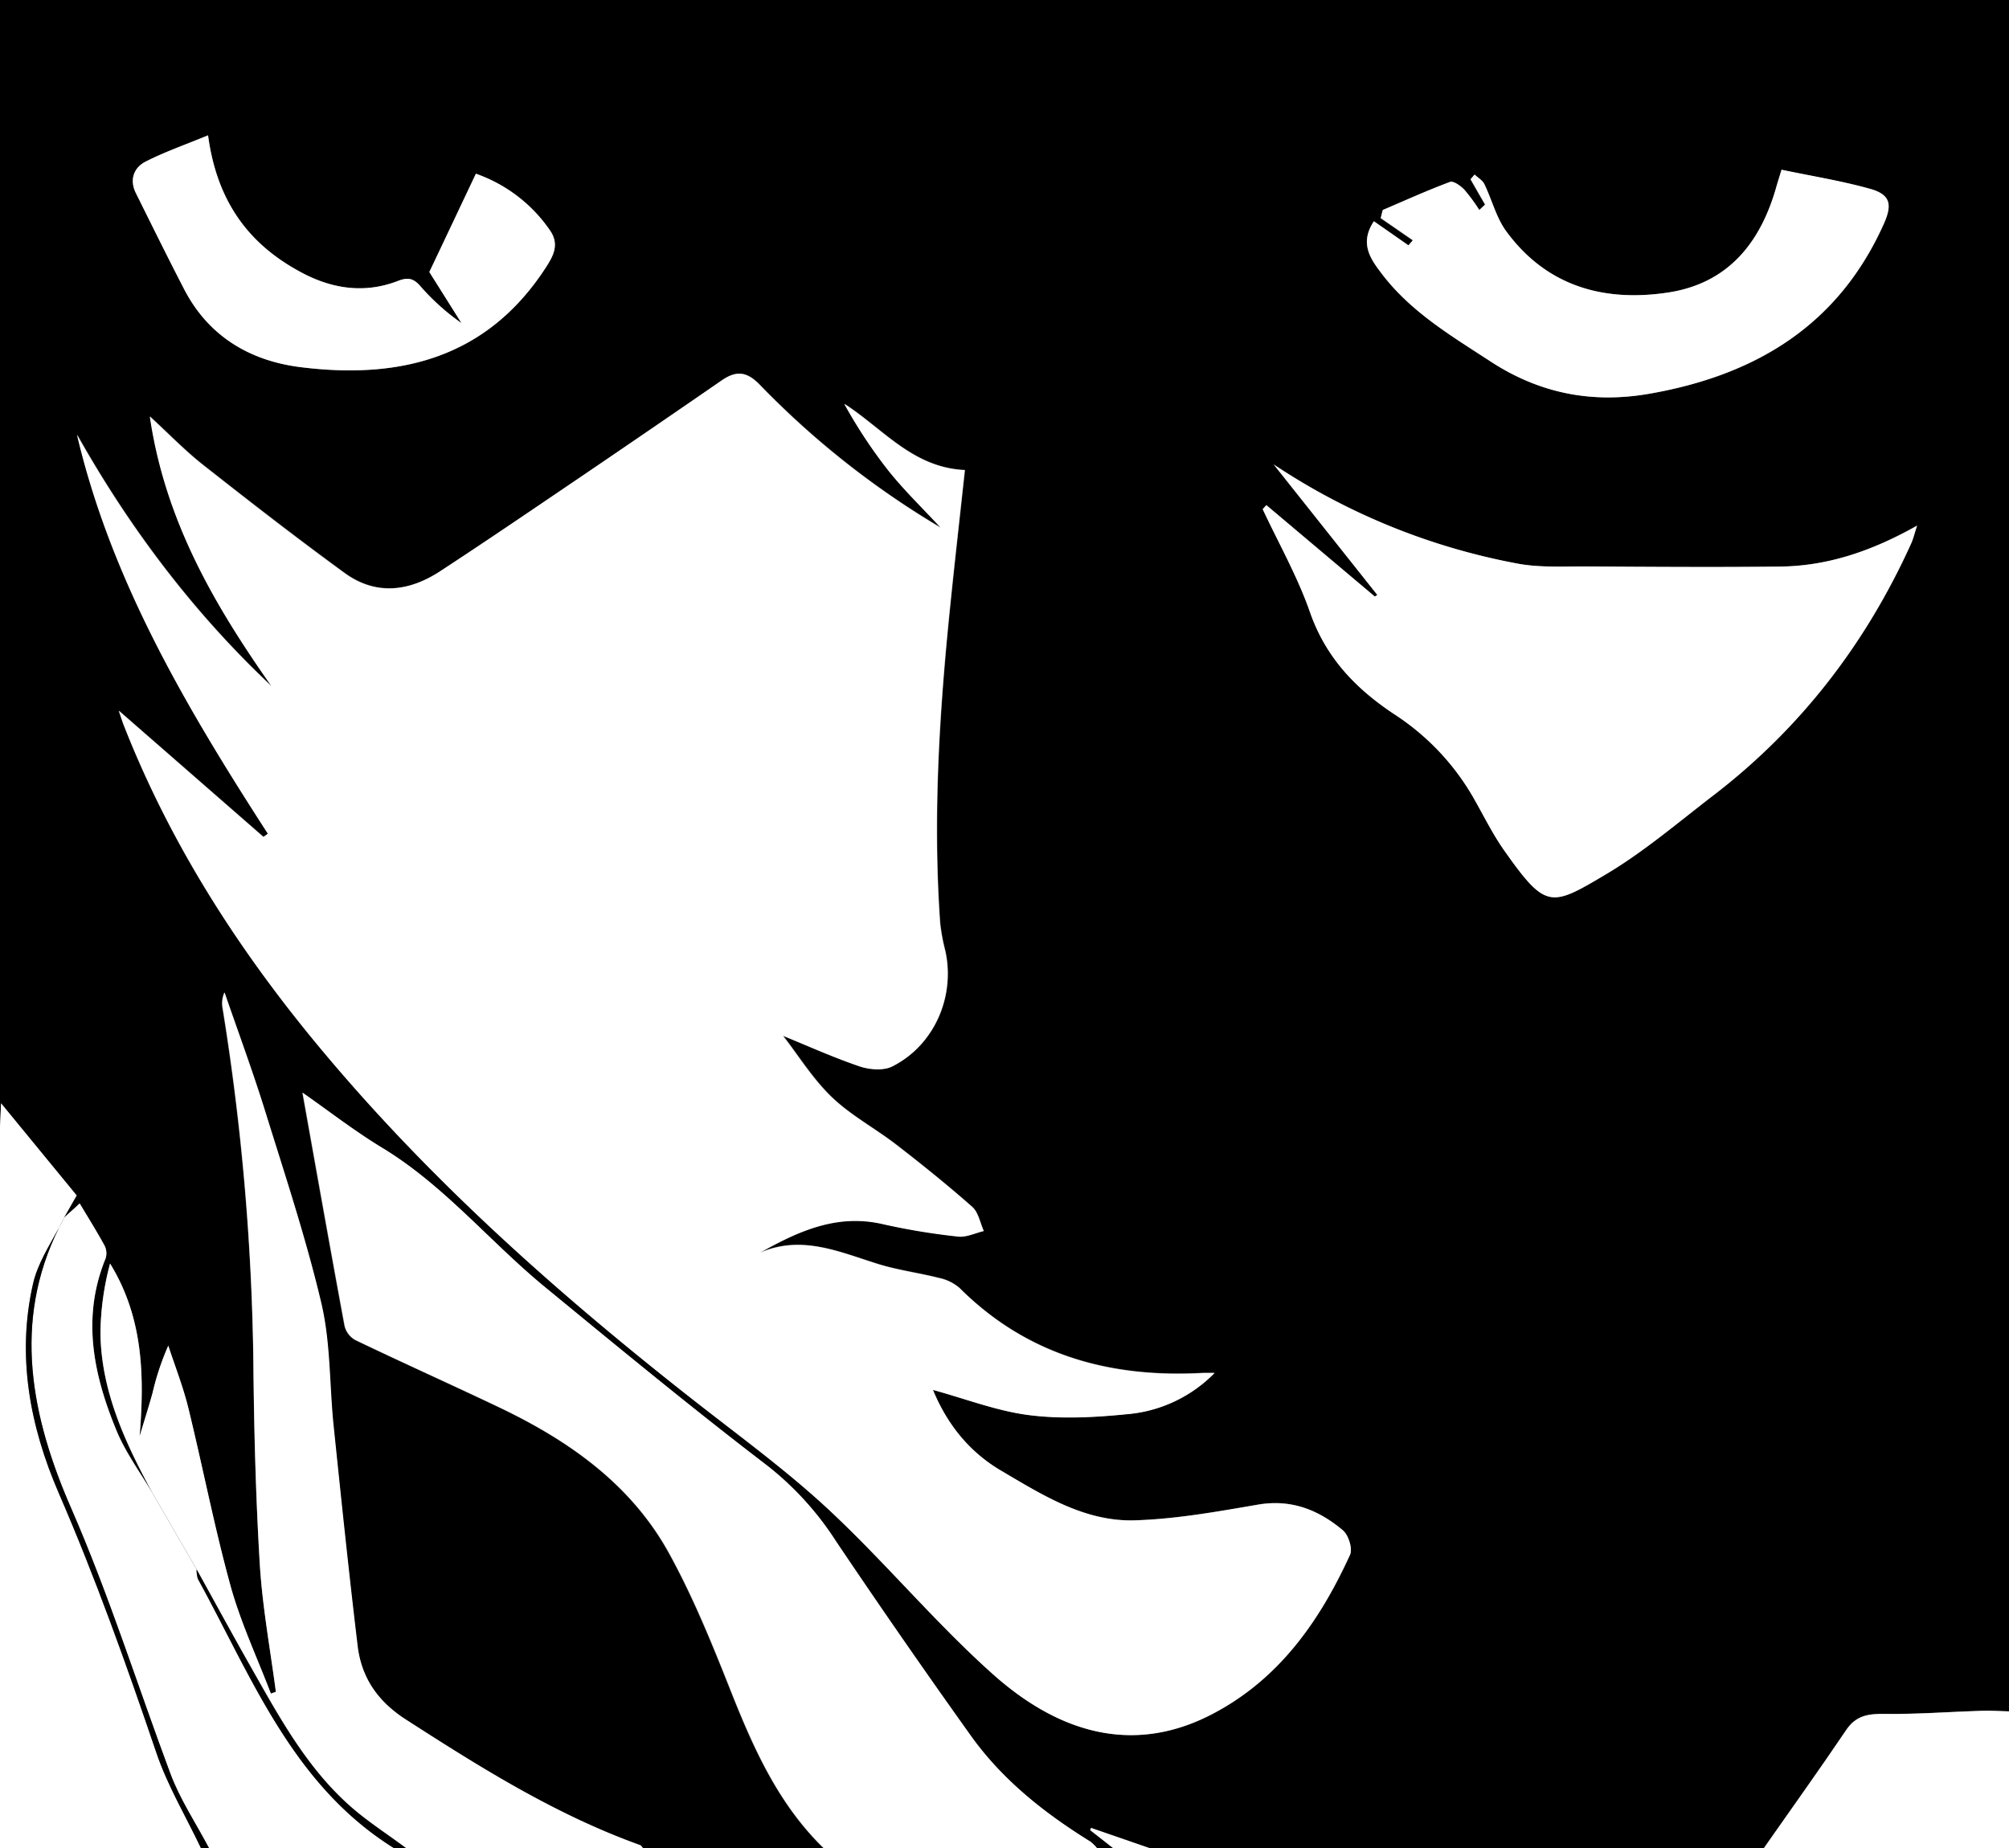 <svg xmlns="http://www.w3.org/2000/svg" viewBox="0 0 500 460"><rect x="0" y="0" width="500" height="460" fill="#808080" stroke="none"/><defs><style>.cls-1{fill:none;}.cls-2{fill:#fff;}</style></defs><title>L</title><g id="Capa_2" data-name="Capa 2"><g id="Capa_1-2" data-name="Capa 1"><polygon class="cls-1" points="15.9 303.11 15.9 303.11 15.9 303.11 15.9 303.11 15.9 303.11"/><path d="M0,0V280.51c.09-1.94.18-3.89.27-5.87l18.81,22.93c-1,1.69-1.74,3-2.46,4.3l-.72,1.24,0,0,.16-.18s0,.05,0,.08l.75-.68,1.92-1.74c.34-.31.7-.64,1.09-1,2.15,3.6,4.26,7,6.16,10.44a4.25,4.25,0,0,1,.32,3.17c-6.06,14.8-3,29.1,2.75,43,2.22,5.34,5.78,10.13,8.73,15.16C31.1,359,25.18,346.32,25,331.94a69.37,69.37,0,0,1,2.41-17.4c8.28,13.49,8.57,28,7.35,43,1.08-3.61,2.22-7.2,3.23-10.83A65.75,65.75,0,0,1,41.86,335c1.68,5.18,3.69,10.28,5,15.56,3.59,14.7,6.44,29.59,10.47,44.16,2.54,9.19,6.65,17.94,10.06,26.88l1.25-.44c-1.36-10.58-3.31-21.12-4-31.75-1-16.75-1.44-33.56-1.6-50.36a596.51,596.51,0,0,0-7.68-87.91,6.72,6.72,0,0,1,.43-4.08c3.39,9.84,7,19.61,10.1,29.54,4.94,15.88,10.2,31.71,14,47.87,2.29,9.73,2,20.05,3,30.08,1.91,18.34,3.81,36.68,6,55,1,8,5,13.91,12,18.47,18.64,12,37.36,23.75,58.37,31.29.26.1.43.47.64.71h45c-11.27-11-17.44-24.85-23.11-39.17-4.59-11.58-9.31-23.21-15.28-34.1-9.47-17.29-25-28.18-42.48-36.49-11.85-5.64-23.83-11-35.67-16.69a5.58,5.58,0,0,1-2.66-3.5c-3.57-19.25-7-38.54-10.48-58.06,6.43,4.48,12.9,9.51,19.86,13.74,15.42,9.36,26.76,23.39,40.49,34.66,18.25,15,36.47,30,55.23,44.37a76.28,76.28,0,0,1,17.21,18.93q16.38,24.48,33.56,48.41c7.86,11,18.31,19.24,29.73,26.31A10,10,0,0,1,273,460h4l-5.68-4.45c.07-.18.14-.35.22-.53L286,460H439c6.85-9.79,13.81-19.51,20.49-29.4,2.48-3.66,5.58-4,9.61-4,8,.11,16-.52,24-.77,2.3-.08,4.6.08,6.9.14V0ZM341.91,55.16l8.6,6c.37-.43.73-.86,1.1-1.28l-8-5.52.5-2c5.57-2.39,11.1-4.9,16.77-7,.86-.32,2.66,1,3.59,2a43,43,0,0,1,3.67,5l1.45-1.36q-1.82-3.15-3.62-6.3L367,43.45c.83.8,2,1.44,2.44,2.41,1.88,3.87,2.93,8.29,5.41,11.68,10,13.65,24.16,17.68,40.15,15.3,15.1-2.25,23.22-12.48,27.17-26.56.31-1.09.66-2.18,1.22-4,7.45,1.57,14.79,2.77,21.94,4.73,5.12,1.4,5.7,3.87,3.51,8.74C457.55,81,436.93,93.41,410.56,98c-14.28,2.5-27.35-.06-39.52-8C361.28,83.65,351.2,77.71,344,68.29,341.12,64.61,338.24,60.66,341.91,55.16ZM36.2,40.25c4.75-2.44,9.86-4.2,15.58-6.56C54,50.28,62,60.9,75.05,67.84c7.66,4.08,15.75,5.29,24,2.09,2.41-.93,3.8-.71,5.51,1.22a56.09,56.09,0,0,0,10.3,9.27l-8-12.71c4.1-8.67,7.74-16.34,11.59-24.46A37.3,37.3,0,0,1,137,57.5c2.35,3.55.61,6.45-1.44,9.56C120.91,89.24,99.38,94.46,74.84,91.4c-12.61-1.57-22.91-7.64-29-19.39-4.12-8-8.08-16-12.06-24C32.16,44.7,33.32,41.74,36.2,40.25ZM336,387c-7.52,16.52-17.63,31-34.26,39.67-18.59,9.7-37.11,5.65-54.59-10-14.37-12.85-26.78-27.86-40.9-41-10.81-10.05-22.87-18.76-34.5-27.92-34.22-26.94-66.59-55.83-94.26-89.65-19.3-23.6-35.42-49.14-46.6-77.62-.35-.9-.63-1.82-1.24-3.59l36,31.42,1.11-.8c-20.06-31.1-38.9-62.76-47.51-99.33,13.07,23.23,28.92,44.27,48.43,62.63C53.5,150.6,41.18,129.63,37.37,103.63c4.8,4.41,8.74,8.52,13.17,12,11.62,9.15,23.31,18.21,35.26,26.94,7.8,5.7,16.09,4.64,23.83-.43,12.12-7.93,24.08-16.09,36.07-24.22q16.94-11.49,33.78-23.13c3.63-2.51,6.28-2.55,9.72,1a214.93,214.93,0,0,0,45,35.52c-4.37-4.71-9-9.2-13-14.19a123.59,123.59,0,0,1-11-16.64c9.62,6.19,17,15.91,30,16.48-1.17,10.84-2.41,21.72-3.53,32.61-2.76,26.68-4.52,53.4-2.62,80.23a49,49,0,0,0,1.28,6.86c2.5,11.4-2.76,23.47-13.16,28.73-2.19,1.11-5.67.84-8.15,0-6.55-2.22-12.87-5.09-19.09-7.62,3.85,4.94,7.42,10.73,12.16,15.3s10.72,7.74,16,11.79c6.44,5,12.78,10.1,18.87,15.49,1.53,1.36,2,4,2.88,6-2.13.5-4.33,1.61-6.37,1.38a165.49,165.49,0,0,1-18.69-3.08c-11.42-2.68-21.06,1.71-30.68,7.12,10.46-4.55,19.89-.13,29.55,2.84,4.9,1.51,10.06,2.16,15,3.43a11.35,11.35,0,0,1,5.15,2.5c16.88,16.84,37.59,22.46,60.75,21.14.65,0,1.29,0,2.73,0A34.52,34.52,0,0,1,280.31,352c-8,.8-16.31,1.22-24.27.21s-15.66-4-23.88-6.27c3.6,8.64,9.12,15.48,17,20.13,10.34,6.09,20.82,12.73,33.27,12.34,10.23-.31,20.46-2.16,30.59-3.9,8.3-1.43,15.11,1.29,21.15,6.35C335.59,382.06,336.65,385.45,336,387ZM475.66,135.31c-11.27,24.87-27.43,45.92-49.11,62.59-8.83,6.79-17.38,14.11-26.9,19.76-13.67,8.1-14.89,8.68-25.17-5.86-3-4.2-5.24-8.88-7.81-13.36a60.76,60.76,0,0,0-19.38-20.5c-9.71-6.4-17.25-14.12-21.21-25.51-3.08-8.86-7.8-17.15-11.79-25.7l.91-1,27,22.76.62-.41L317,115.61a163.24,163.24,0,0,0,60.5,24.65c5.46,1.05,11.23.71,16.85.74,16.3.1,32.6.22,48.9,0,11.9-.15,22.85-4,33.87-10.19C476.53,132.72,476.22,134.07,475.66,135.31Z"/><polygon points="15.9 303.11 15.9 303.11 15.9 303.11 15.9 303.11"/><path class="cls-2" d="M14.58,371.57C7.43,355.05,4.1,337.42,8.24,319.45c1.12-4.85,4-9.31,6.44-13.85.44-.87.89-1.74,1.37-2.62l-.15.13h0l.72-1.24c.72-1.27,1.5-2.61,2.46-4.3L.27,274.64c-.09,2-.18,3.93-.27,5.87V460H50c-3.75-7.89-8.3-15.5-11.09-23.71C31.5,414.44,23.77,392.77,14.58,371.57Z"/><path class="cls-2" d="M15.9,303.11l.72-1.24-.72,1.24Z"/><path class="cls-2" d="M15.9,303.11h0l.15-.13h0Z"/><path class="cls-2" d="M271.4,458.41c-11.42-7.07-21.87-15.33-29.73-26.31q-17.13-24-33.56-48.41a76.28,76.28,0,0,0-17.21-18.93c-18.76-14.34-37-29.39-55.23-44.37-13.73-11.27-25.07-25.3-40.49-34.66-7-4.23-13.43-9.26-19.86-13.74,3.5,19.52,6.91,38.81,10.48,58.06a5.58,5.58,0,0,0,2.66,3.5c11.84,5.67,23.82,11.05,35.67,16.69,17.45,8.31,33,19.2,42.48,36.49,6,10.89,10.69,22.52,15.28,34.1C187.56,435.15,193.73,449,205,460h68A10,10,0,0,0,271.4,458.41Z"/><path class="cls-2" d="M159.36,459.29C138.35,451.75,119.63,440,101,428c-7.08-4.56-11.09-10.51-12-18.47-2.2-18.31-4.1-36.65-6-55-1-10-.72-20.35-3-30.08-3.81-16.16-9.07-32-14-47.87-3.09-9.93-6.71-19.7-10.1-29.54a6.72,6.72,0,0,0-.43,4.08A596.51,596.51,0,0,1,63.07,339c.16,16.8.59,33.61,1.6,50.36.64,10.63,2.59,21.17,4,31.75l-1.25.44c-3.41-8.94-7.52-17.69-10.06-26.88-4-14.57-6.88-29.46-10.47-44.16-1.29-5.28-3.3-10.38-5-15.56a65.75,65.75,0,0,0-3.92,11.74c-1,3.63-2.15,7.22-3.23,10.83,1.22-15,.93-29.53-7.35-43A69.37,69.37,0,0,0,25,331.94c.23,14.38,6.15,27.07,12.82,39.44l11.17,19.31c4.4,7.94,8.73,15.92,13.21,23.82,7,12.3,13.71,24.83,24.32,34.5,4.47,4.08,9.66,7.35,14.53,11h59C159.79,459.76,159.62,459.39,159.36,459.29Z"/><path class="cls-2" d="M49.27,393.06a6.9,6.9,0,0,1-.33-2.37L37.77,371.38c-3-5-6.51-9.82-8.73-15.16-5.78-13.93-8.81-28.23-2.75-43A4.25,4.25,0,0,0,26,310c-1.9-3.47-4-6.84-6.16-10.44-.39.34-.75.67-1.09,1L16.8,302.3l-.75.68c-.43.88-.89,1.75-1.37,2.62-11.69,23.56-6.86,47.16,3,69.77,9.46,21.68,16.5,44.12,24.74,66.18C44.84,448,48.77,453.87,52,460H98C72.76,444.24,62.67,417.44,49.27,393.06Z"/><path class="cls-2" d="M16.8,302.3l-.75.68h0Z"/><path class="cls-2" d="M15.9,303.11l0,0,0,0Z"/><polygon class="cls-2" points="15.9 303.11 15.9 303.11 15.9 303.11 15.9 303.11"/><path class="cls-2" d="M16.05,303l0-.08-.16.18,0,0Z"/><path class="cls-2" d="M493.1,425.86c-8,.25-16,.88-24,.77-4-.06-7.13.31-9.61,4-6.68,9.89-13.64,19.61-20.49,29.4h61V426C497.7,425.94,495.4,425.78,493.1,425.86Z"/><path d="M17.69,375.37c-9.87-22.61-14.7-46.21-3-69.77-2.47,4.54-5.32,9-6.44,13.85-4.14,18-.81,35.6,6.34,52.12,9.19,21.2,16.92,42.87,24.33,64.72C41.7,444.5,46.25,452.11,50,460h2c-3.23-6.13-7.16-12-9.57-18.45C34.19,419.49,27.15,397.05,17.69,375.37Z"/><path d="M16.05,303s0-.05,0-.08l0,.08Z"/><path d="M14.68,305.6c.48-.87.94-1.74,1.37-2.62h0C15.57,303.86,15.12,304.73,14.68,305.6Z"/><polygon points="16.05 302.98 16.05 302.98 16.05 302.98 16.05 302.98 16.05 302.98"/><path d="M62.15,414.51c-4.48-7.9-8.81-15.88-13.21-23.82a6.9,6.9,0,0,0,.33,2.37C62.67,417.44,72.76,444.24,98,460h3c-4.87-3.64-10.06-6.91-14.53-11C75.86,439.34,69.12,426.81,62.15,414.51Z"/><path class="cls-2" d="M271.32,455.55,277,460h9l-14.46-5C271.46,455.2,271.39,455.37,271.32,455.55Z"/><path class="cls-2" d="M313.06,374.55c-10.13,1.74-20.36,3.59-30.59,3.9-12.45.39-22.93-6.25-33.27-12.34-7.92-4.65-13.44-11.49-17-20.13,8.22,2.25,15.92,5.25,23.88,6.27s16.23.59,24.27-.21a34.52,34.52,0,0,0,21.94-10.27c-1.44,0-2.08,0-2.73,0-23.16,1.32-43.87-4.3-60.75-21.14a11.35,11.35,0,0,0-5.15-2.5c-5-1.27-10.14-1.92-15-3.43-9.66-3-19.09-7.39-29.55-2.84,9.62-5.41,19.26-9.8,30.68-7.12a165.49,165.49,0,0,0,18.69,3.08c2,.23,4.24-.88,6.37-1.38-.93-2-1.35-4.67-2.88-6C235.8,295,229.46,289.9,223,284.92c-5.23-4.05-11.23-7.24-16-11.79s-8.31-10.36-12.16-15.3c6.22,2.53,12.54,5.4,19.09,7.62,2.48.84,6,1.11,8.15,0,10.4-5.26,15.66-17.33,13.16-28.73a49,49,0,0,1-1.28-6.86c-1.9-26.83-.14-53.55,2.62-80.23,1.12-10.89,2.36-21.77,3.53-32.61-12.94-.57-20.36-10.29-30-16.48a123.59,123.59,0,0,0,11,16.64c4,5,8.66,9.48,13,14.19a214.93,214.93,0,0,1-45-35.52c-3.44-3.6-6.09-3.56-9.72-1q-16.86,11.63-33.78,23.13c-12,8.13-23.95,16.29-36.07,24.22-7.74,5.07-16,6.13-23.83.43-12-8.73-23.64-17.79-35.26-26.94-4.43-3.49-8.37-7.6-13.17-12,3.81,26,16.13,47,30.29,67.14-19.51-18.36-35.36-39.4-48.43-62.63,8.61,36.57,27.45,68.23,47.51,99.33l-1.11.8-36-31.42c.61,1.77.89,2.69,1.24,3.59,11.18,28.48,27.3,54,46.6,77.62,27.67,33.82,60,62.71,94.26,89.65,11.63,9.16,23.69,17.87,34.5,27.92,14.12,13.15,26.53,28.16,40.9,41,17.48,15.63,36,19.68,54.59,10C318.34,418,328.45,403.47,336,387c.68-1.5-.38-4.89-1.76-6.05C328.17,375.84,321.36,373.12,313.06,374.55Z"/><path class="cls-2" d="M394.39,141c-5.62,0-11.39.31-16.85-.74A163.24,163.24,0,0,1,317,115.61l25.78,32.48-.62.41-27-22.76-.91,1c4,8.55,8.71,16.84,11.79,25.7,4,11.39,11.5,19.11,21.21,25.51a60.76,60.76,0,0,1,19.38,20.5c2.57,4.48,4.84,9.16,7.81,13.36,10.28,14.54,11.5,14,25.17,5.86,9.52-5.65,18.07-13,26.9-19.76,21.68-16.67,37.84-37.72,49.11-62.59.56-1.24.87-2.59,1.5-4.47-11,6.22-22,10-33.87,10.19C427,141.22,410.69,141.1,394.39,141Z"/><path class="cls-2" d="M371,90c12.17,7.94,25.24,10.5,39.52,8,26.37-4.61,47-17,58.32-42.29,2.19-4.87,1.61-7.34-3.51-8.74-7.15-2-14.49-3.16-21.94-4.73-.56,1.84-.91,2.93-1.22,4C438.26,60.36,430.14,70.59,415,72.84c-16,2.38-30.17-1.65-40.15-15.3-2.48-3.39-3.53-7.81-5.41-11.68-.47-1-1.61-1.61-2.44-2.41L366,44.6q1.8,3.15,3.62,6.3l-1.45,1.36a43,43,0,0,0-3.67-5c-.93-1-2.73-2.28-3.59-2-5.67,2.11-11.2,4.62-16.77,7l-.5,2,8,5.52c-.37.42-.73.85-1.1,1.28l-8.6-6c-3.67,5.5-.79,9.45,2,13.13C351.2,77.71,361.28,83.65,371,90Z"/><path class="cls-2" d="M45.84,72c6.09,11.75,16.39,17.82,29,19.39,24.54,3.06,46.07-2.16,60.69-24.34,2.05-3.11,3.79-6,1.44-9.56a37.3,37.3,0,0,0-18.53-14.25C114.59,51.37,111,59,106.85,67.71l8,12.71a56.09,56.09,0,0,1-10.3-9.27c-1.71-1.93-3.1-2.15-5.51-1.22-8.28,3.2-16.37,2-24-2.09C62,60.9,54,50.28,51.78,33.69,46.06,36.05,41,37.81,36.2,40.25c-2.88,1.49-4,4.45-2.42,7.73C37.76,56,41.72,64.05,45.84,72Z"/></g></g></svg>